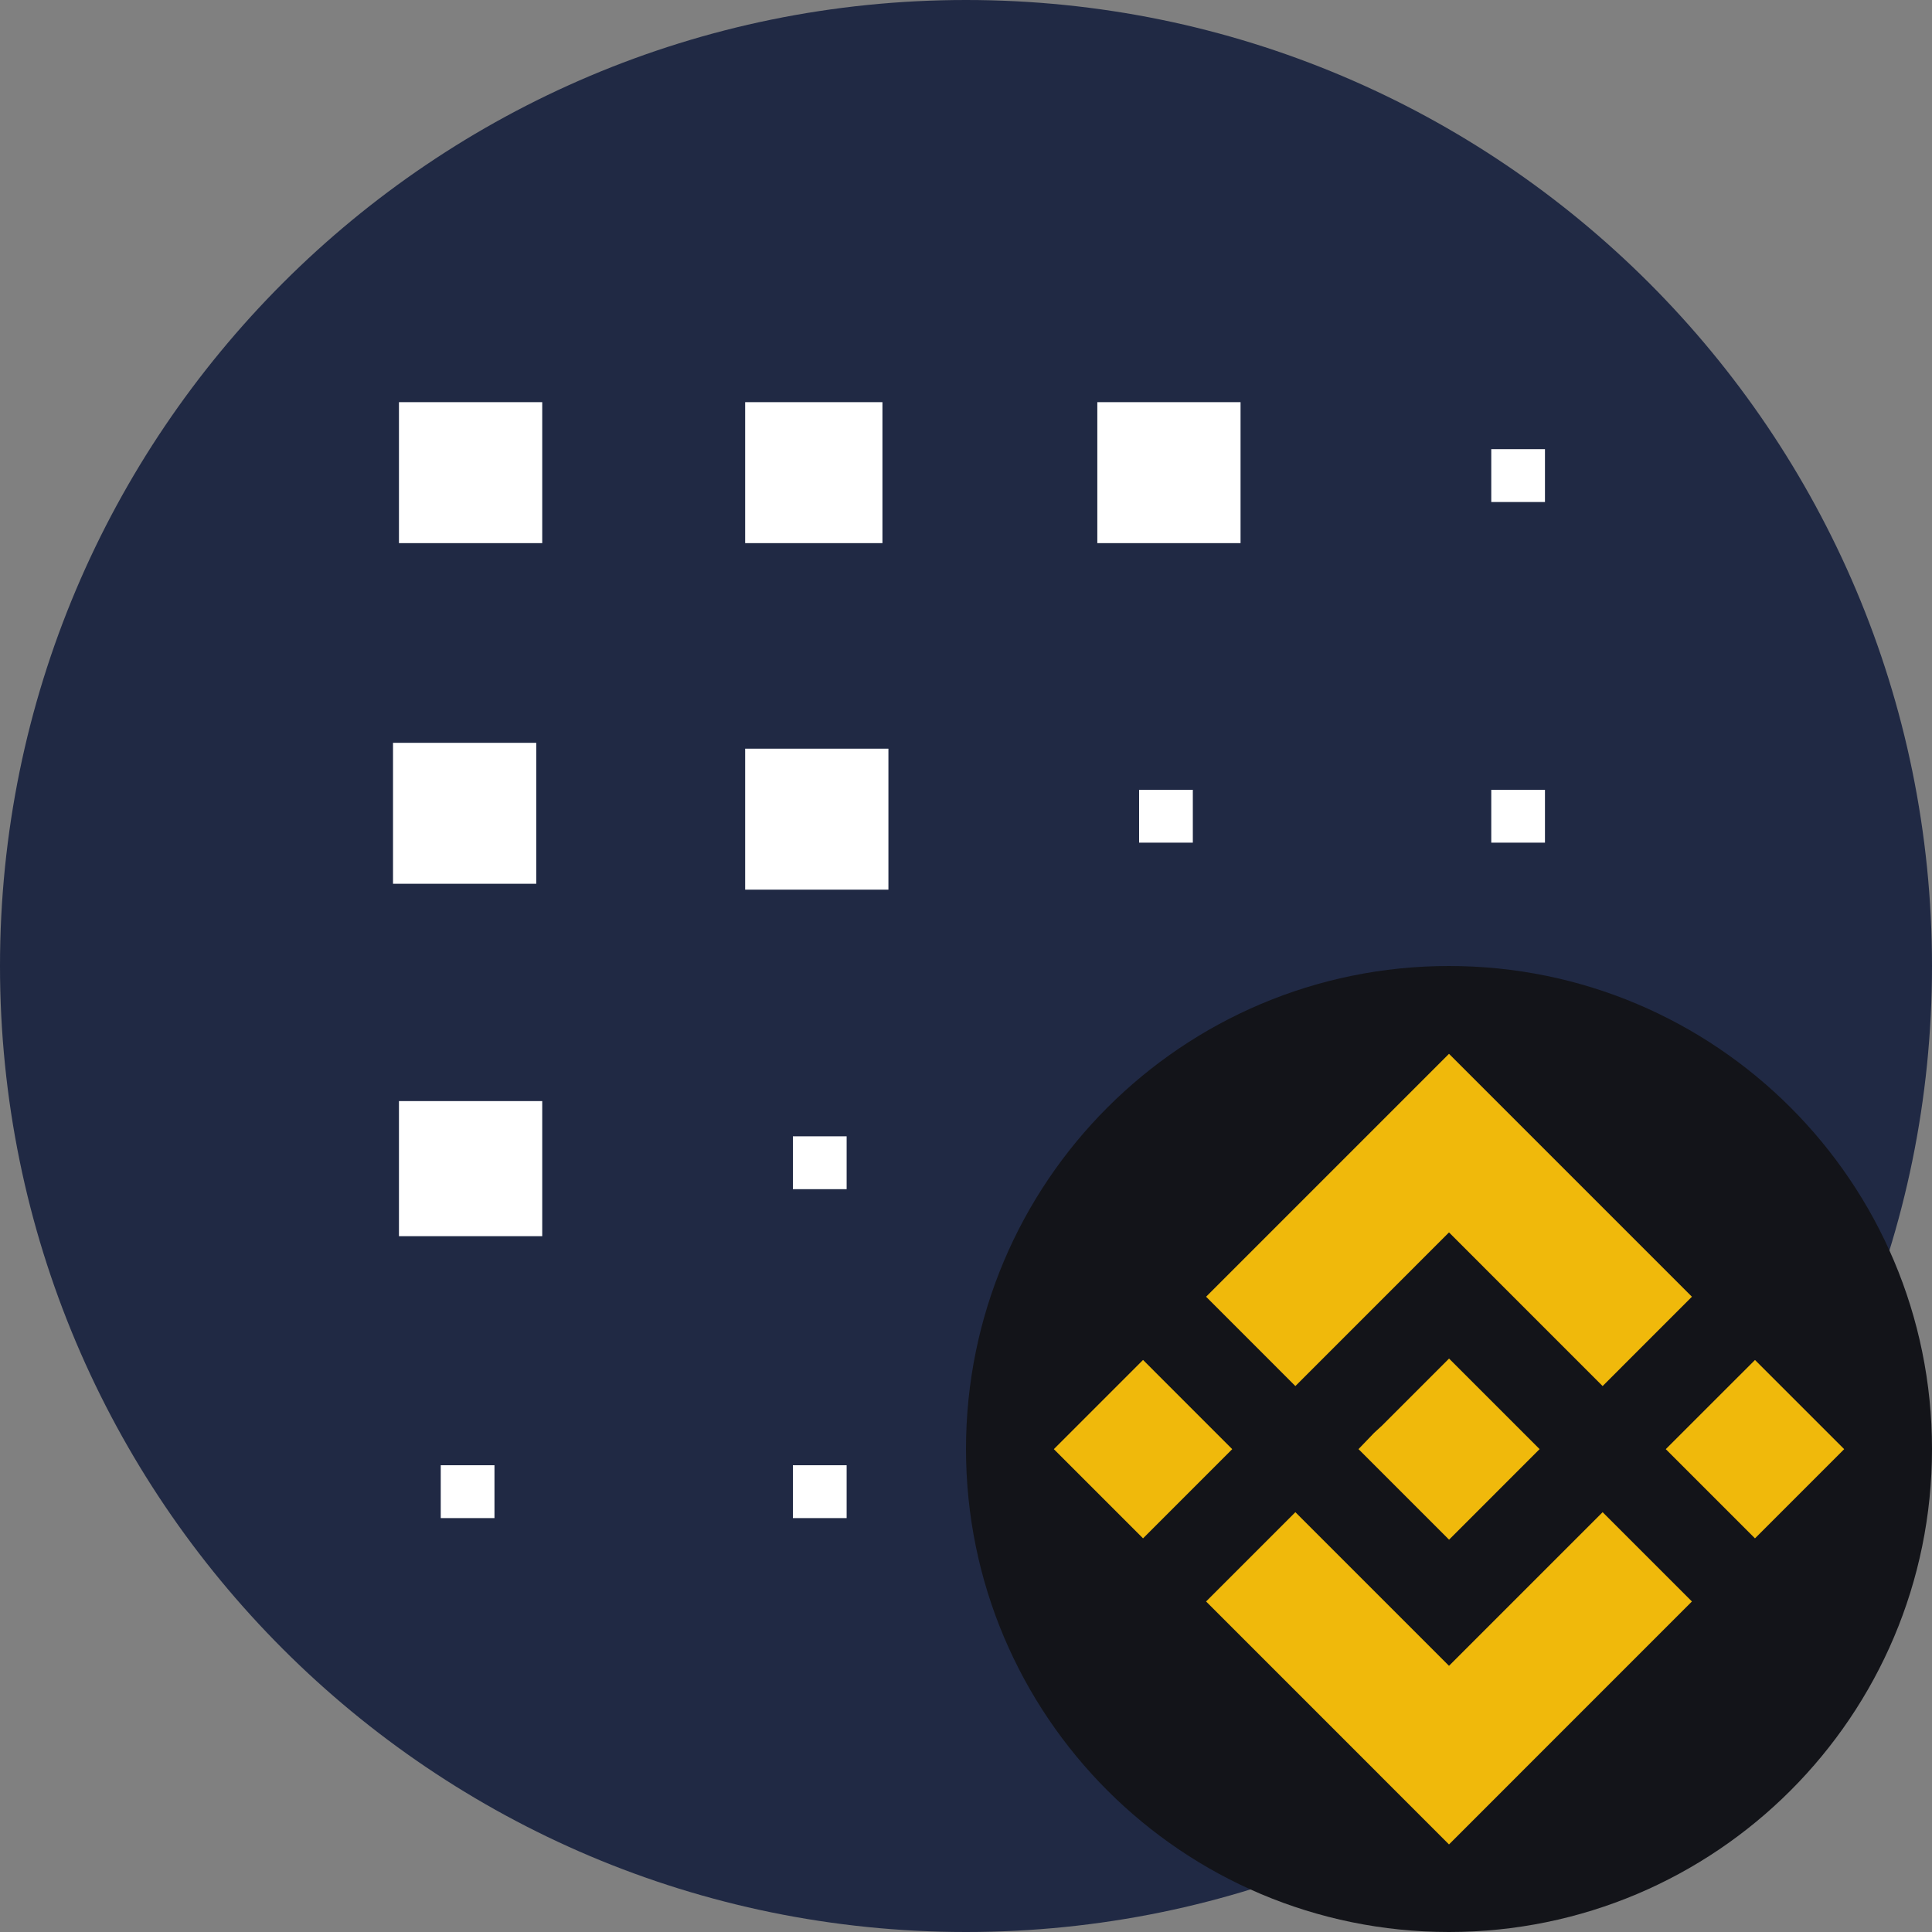 <svg width="64" height="64" viewBox="0 0 64 64" fill="none" xmlns="http://www.w3.org/2000/svg">
<rect x="0" y="0" width="64" height="64" fill="#808080" stroke="none"/>
<g clip-path="url(#clip0_262_74973)">
<path d="M64 32C64 14.327 49.673 0 32 0C14.327 0 0 14.327 0 32C0 49.673 14.327 64 32 64C49.673 64 64 49.673 64 32Z" fill="#202944"/>
<mask id="mask0_262_74973" style="mask-type:luminance" maskUnits="userSpaceOnUse" x="7" y="7" width="50" height="50">
<path d="M46.08 7.68H17.92C12.265 7.68 7.68 12.265 7.68 17.92V46.08C7.68 51.735 12.265 56.32 17.92 56.32H46.08C51.736 56.32 56.32 51.735 56.32 46.08V17.92C56.32 12.265 51.736 7.68 46.08 7.68Z" fill="white"/>
</mask>
<g mask="url(#mask0_262_74973)">
<path d="M53.459 12.258H11.686V52.601H53.459V12.258Z" fill="white"/>
<path d="M7.68 7.68V56.32H56.32V7.68H7.68ZM24.684 13.322H29.232V17.992H24.684V13.322ZM13.216 13.322H17.962V17.992H13.216V13.322ZM17.764 24.607V29.276H13.019V24.607H17.764ZM16.578 50.289H14.6V48.538H16.38V50.289H16.578ZM17.962 40.95H13.216V36.475H17.962V40.95ZM28.046 50.289H26.266V48.538H28.046V50.289ZM28.046 39.393H26.266V37.642H28.046V39.393ZM29.43 29.471H24.684V24.801H29.43V29.471ZM39.514 50.289H37.734V48.538H39.514V50.289ZM39.514 39.393H37.734V37.642H39.514V39.393ZM39.514 27.914H37.734V26.163H39.514V27.914ZM41.095 17.992H36.35V13.322H41.095V17.992ZM51.179 50.289H49.4V48.538H51.179V50.289ZM51.179 39.393H49.4V37.642H51.179V39.393ZM51.179 27.914H49.4V26.163H51.179V27.914ZM51.179 16.63H49.4V14.879H51.179V16.63Z" fill="#202944"/>
</g>
<path d="M48 64C56.837 64 64 56.837 64 48C64 39.163 56.837 32 48 32C39.163 32 32 39.163 32 48C32 56.837 39.163 64 48 64Z" fill="#131419"/>
<path fill-rule="evenodd" clip-rule="evenodd" d="M42.911 45.915L48 40.825L53.089 45.915L56.047 42.956L48 34.909L39.953 42.956L42.911 45.915ZM37.865 45.05L34.91 48.005L37.865 50.96L40.819 48.005L37.865 45.05ZM48 55.182L42.911 50.093L39.953 53.051L48 61.099L56.047 53.051L53.089 50.093L48 55.182ZM58.136 45.051L55.181 48.005L58.136 50.96L61.091 48.005L58.136 45.051ZM48.002 45.004L51.001 48.004L48.002 51.004L45.002 48.004L45.519 47.466L45.788 47.218L48.002 45.004Z" fill="#F0B90B"/>
</g>
<defs>
<clipPath id="clip0_262_74973">
<rect width="64" height="64" fill="white"/>
</clipPath>
</defs>
</svg>
